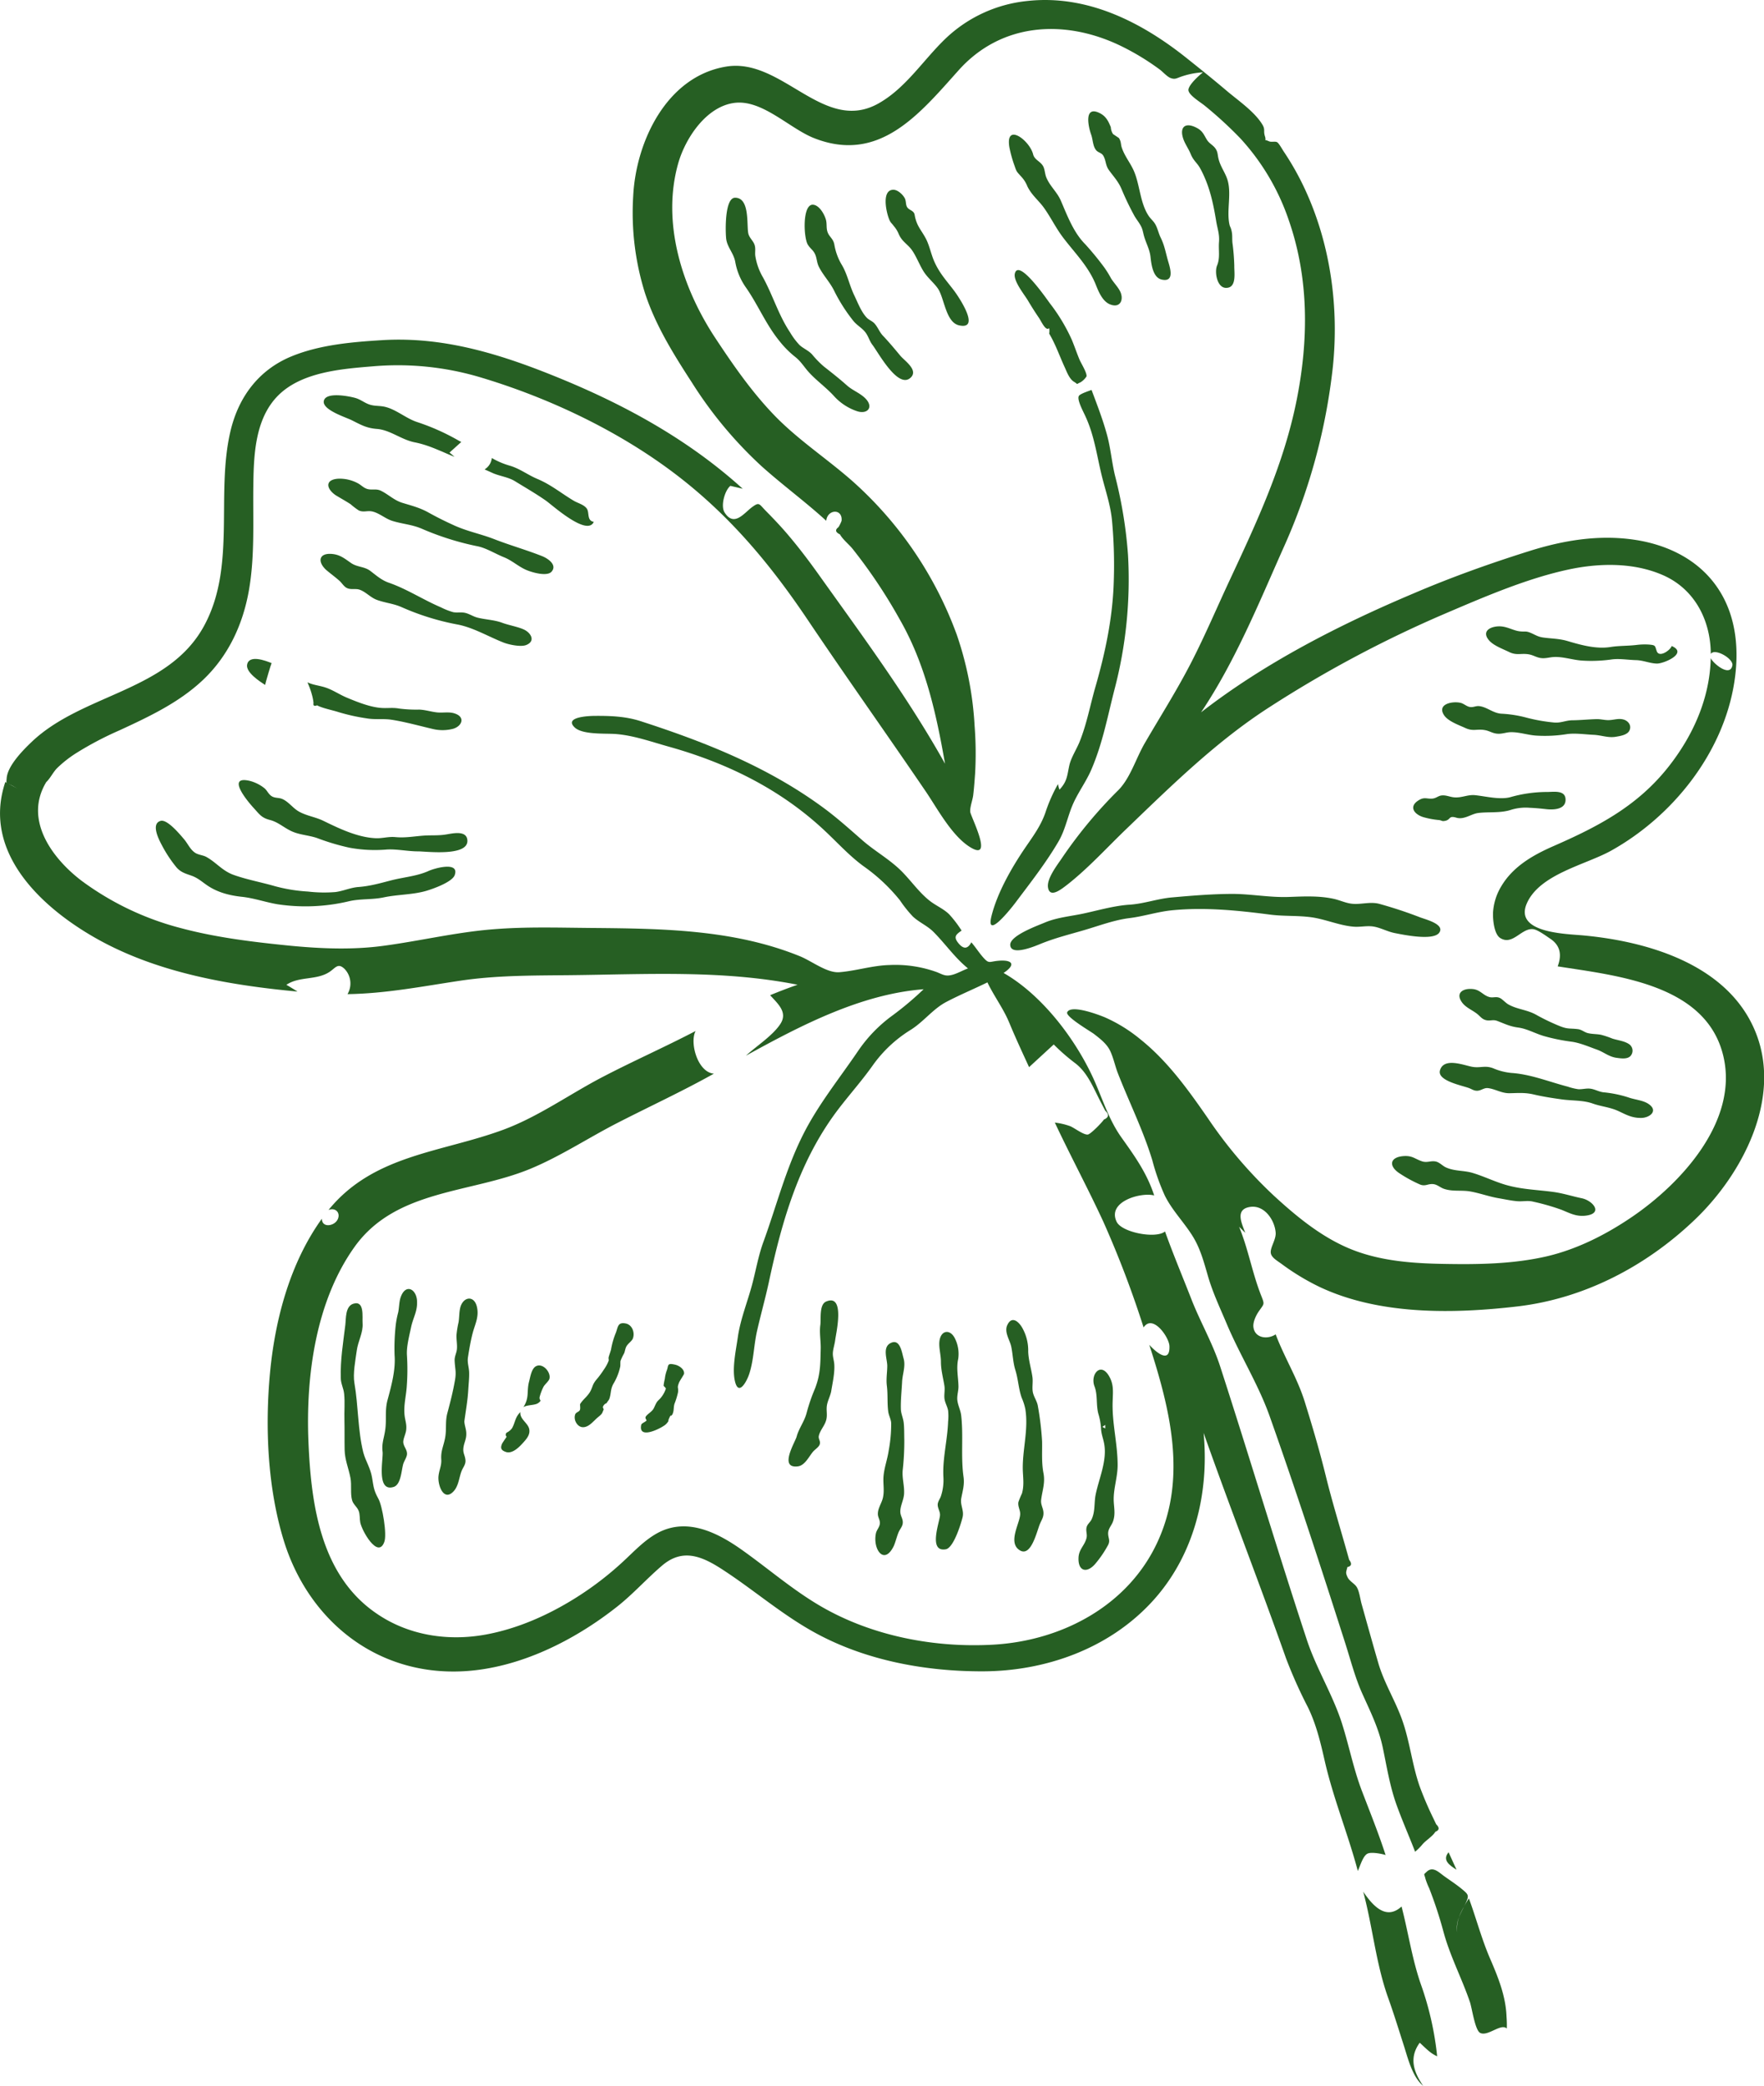 <svg xmlns="http://www.w3.org/2000/svg" viewBox="0 0 606.76 717.37"><defs><style>.cls-1{fill:#265f23;}</style></defs><g id="Layer_2" data-name="Layer 2"><g id="Layer_1-2" data-name="Layer 1"><path class="cls-1" d="M493.72,630q2.08-.82.28-2.57l-.8-1.7a118.46,118.46,0,0,1-4.86-11.29c-2.66-7.58-3.41-15.69-6.16-23.23-2.36-6.49-6-12.29-8-18.94-2-6.86-3.91-13.76-5.84-20.64-.49-1.73-.73-4.12-1.6-5.68-.74-1.31-2.55-2.06-3.24-3.54-.78-1.67-.42-1.75-.05-3.45,1.44-.32,1.64-1.15.62-2.49l-.78-2.77c-2.44-8.67-5.09-17.27-7.24-26s-4.62-17.13-7.26-25.59c-2.55-8.18-7-15.23-10-23.19-2.89,1.92-7.28,1.25-7.66-2.58-.18-1.79,1-4.14,2-5.54,1.74-2.48,1.89-2.14.68-5.2-3.07-7.75-4.43-16-7.6-23.68l2.12,2.08c-1.19-3.23-3.66-8.13,1.7-8.91,4.93-.72,8.47,4.6,8.76,8.89.15,2.32-1.86,5-1.69,6.85.14,1.63,2.09,2.67,3.79,3.92a80.71,80.71,0,0,0,13,7.86c20.49,9.69,45.84,9.29,67.94,6.72,23.17-2.69,44.52-13.9,61.29-30,16.12-15.47,29.65-41.13,21-63.69-9.06-23.6-36.78-31.83-59.6-33.93-6.09-.55-23.9-.86-19.29-11.12,4.5-10,20.13-13.14,28.91-18,21.17-11.79,38.5-33.46,42.37-57.72,1.72-10.75.89-22.17-5-31.6-6.51-10.45-17.62-15.95-29.56-17.67-12.16-1.76-24.25.25-35.86,3.91-13.48,4.23-26.83,9-39.84,14.57C460.73,214.85,435,228,413.12,245c11.65-17.36,19.7-37.13,28.17-56.17a205.81,205.81,0,0,0,17.18-62.73c2.07-20.11-.71-41.14-9-59.68a95,95,0,0,0-7.89-14.28c-.52-.76-1.65-2.87-2.31-3.24s-2,.06-2.76-.3c-2.31-1-.75.29-1.4-1.71s.24-2.27-1-4.22c-2.73-4.37-8.21-8.1-12.1-11.39-4.42-3.75-8.94-7.39-13.47-11C392.82,7.64,373.93-2,353.15.36a47.62,47.62,0,0,0-27.72,12.73c-7.68,7.29-13.67,17-23,22.34-19,11-33.28-15.71-52.63-12.53-20.58,3.37-31.08,25.91-32,44.57a92.35,92.35,0,0,0,4,33.17c3.63,11.21,9.87,21.18,16.24,31a141.88,141.88,0,0,0,24,28.78c7.2,6.45,15,12.15,22.16,18.69.39-4,5.68-4.3,5.28,0a11.51,11.51,0,0,1-1.08,2.2c-1.23.91-1.05,1.74.52,2.48.93,1.71,3,3.35,4.27,4.88A178.7,178.7,0,0,1,309.46,213c8.82,15.33,12.59,32.42,15.6,49.67-12.58-22.53-28-43.41-43-64.42-3.62-5.1-7.41-10.12-11.48-14.86-2.26-2.63-4.64-5.13-7.07-7.59s-2.26-3.23-4.7-1.47c-2.81,2-6.27,7.14-9.58,1.91-1.42-2.25.05-7.55,2-9.14,1.39.34,2.83.65,4.24,1-18.27-16.57-39.71-28.44-62.4-37.79-19.86-8.18-39.93-14.66-61.65-13.32-10.4.64-21.52,1.59-31.24,5.61-11.26,4.67-18.17,14-20.92,25.74-5.09,21.71,2,46.3-8.94,66.68-12.25,22.89-41.9,23.42-59.47,40.18-2.9,2.76-8.19,8.12-8.55,12.38-.19,2.2-.28,1.56,1.86,2.61,1,.5,2.91,1.92,4,1.94,1.67.05,6.39-2,7.7-3.12s2.43-3.49,3.78-4.83A40.5,40.5,0,0,1,26.24,259a113.84,113.84,0,0,1,14.87-7.82c10.22-4.73,20.5-9.55,28.76-17.38,8.69-8.25,13.67-19,15.74-30.72s1.37-23.88,1.52-35.83c.14-10.65.53-23.23,8.58-31.26s21.7-9.12,32.57-10a99.31,99.31,0,0,1,36.88,3.76c23.46,7,47.3,18.27,66.85,33.07,18.67,14.13,32.75,30.93,45.77,50.29,13.28,19.76,27.09,39.17,40.49,58.86,4.12,6,9.27,15.92,15.92,19.68,7.54,4.26-.28-10.82-.45-12.4s.78-4,1-5.67c.3-2.47.48-5,.66-7.45a122.78,122.78,0,0,0-.17-16.5,115.42,115.42,0,0,0-6.15-31.39,130.63,130.63,0,0,0-35.87-52.77c-8.76-7.72-18.66-14.16-26.8-22.57-7.8-8.07-14.22-17.33-20.39-26.68-11.3-17.12-18.54-39.46-12.75-60,2.44-8.64,9.67-19.69,19.49-20.85,9.5-1.11,18.8,8.79,27.21,12.12,22.49,8.89,36.31-8.31,49.8-23.36,14.65-16.35,36.35-17.64,55.55-8.44a85.4,85.4,0,0,1,13.62,8.24c1.07.79,2.54,2.51,3.79,2.94,1.56.53,2,0,3.74-.57a27.35,27.35,0,0,1,7.33-1.42c-1.45,1.13-4.62,4-5,5.81s4.05,4.37,5.68,5.73a137.55,137.55,0,0,1,12.13,11.14A79,79,0,0,1,443.3,75.74c7,20.12,6.83,41.29,2.68,62-4.42,22-13.52,41.47-22.93,61.64-4.5,9.62-8.63,19.41-13.5,28.84s-10.48,18.25-15.76,27.33c-3.07,5.27-4.94,11.94-9.08,16.17a156.39,156.39,0,0,0-19.21,23.06c-1.6,2.44-5.6,7.39-5,10.54.67,3.77,4.79.32,6.54-1,7.39-5.78,13.88-13,20.63-19.45,15.43-14.84,30.87-30,48.92-41.62a406,406,0,0,1,59.77-31.91c13.74-5.87,28.72-12.4,43.37-15.51,10.54-2.23,22.29-2.41,32.32,2,10.9,4.8,16.33,15.51,16.41,27.08,1.29-2.13,7.87,1.61,7.42,3.95-.8,4.17-6.58-.66-7.44-2.5-.32,13.84-6.09,26.67-14.57,37.4-10.63,13.45-24.05,20.46-39.39,27.18-7.09,3.1-14,7-18.07,13.85a19.7,19.7,0,0,0-2.86,9.15c-.08,2.28.35,7.28,2.45,8.65,4.33,2.81,7.39-3.65,11.5-3,1.58.26,4.52,2.45,5.77,3.28,3.45,2.31,4,5.58,2.52,9.49,20.43,3.23,51.19,6.12,57,30.93,5.25,22.38-14.65,43.83-31.48,55.27-8.82,6-18.63,11-29.07,13.48-11.7,2.73-23.91,2.88-35.88,2.65-10-.18-20.27-.91-29.73-4.32-10.88-3.91-20.08-11.44-28.49-19.17a155.23,155.23,0,0,1-22.69-26.64c-6.78-9.78-13.83-19.63-23.21-27.12A52,52,0,0,0,380,349.87c-1.65-.69-11.62-4.57-12.92-1.72-.68,1.5,8.13,6.62,9.23,7.47,2.22,1.72,4.5,3.47,5.64,6s1.62,5.1,2.58,7.54c3.9,10,8.78,19.77,11.86,30a76,76,0,0,0,4.25,12c2.62,5.31,6.9,9.46,9.91,14.51,2.42,4.07,3.63,8.68,4.94,13.19,1.66,5.74,4.17,11,6.49,16.51,4.54,10.75,10.86,20.77,14.75,31.73,9.16,25.81,17.66,52,26,78.07,1.85,5.8,3.37,11.79,5.87,17.35,2.8,6.23,5.66,11.92,7.06,18.67,1.33,6.35,2.34,12.7,4.46,18.85,2,5.69,4.46,11.19,6.63,16.82a18.38,18.38,0,0,0,2.5-2.49C490.44,632.94,492.79,631.58,493.72,630Z"/><path class="cls-1" d="M501,643.05l-2.73-6C496.06,639.65,498.38,641.43,501,643.05Z"/><path class="cls-1" d="M503.54,655.81a16.29,16.29,0,0,0-1.66,3.57C502.34,658.2,502.93,657,503.54,655.81Z"/><path class="cls-1" d="M512.52,673.57c-2.91-6.74-4.73-13.77-7.26-20.65a25,25,0,0,0-1.72,2.89c-.61,1.21-1.2,2.39-1.66,3.57a11.47,11.47,0,0,0-.66,5.23,9.48,9.48,0,0,1,.66-5.23,16.29,16.29,0,0,1,1.66-3.57c.27-.55.54-1.08.79-1.67,1-2.29.69-2.63-1.41-4.38s-4.25-3.1-6.35-4.63c-1.7-1.24-3.72-3.35-5.81-1.4-1.28,1.2-.86.59-.46,2.39a24.85,24.85,0,0,0,1.31,3.34,142.59,142.59,0,0,1,4.88,14.86c2.28,8.45,6.3,16,9.11,24.21.72,2.08,1.74,9.72,3.53,10.64,2.65,1.34,7.16-3.43,9.16-1.5.06-1.39,0-2.8-.1-4.2C517.93,686.46,515.26,679.91,512.52,673.57Z"/><path class="cls-1" d="M488.34,702.55c1.92,1.72,3.62,3.66,6,4.66a106.67,106.67,0,0,0-5.67-24.93c-3-8.73-4.27-17.69-6.58-26.58-5.52,5.07-10.23-.77-13.19-5.1,3.23,12,4.32,24.43,8.48,36.23,2,5.56,3.72,11.16,5.52,16.77,1.41,4.38,2.88,10.66,6.62,13.77C486.22,712.58,484.6,707.7,488.34,702.55Z"/><path class="cls-1" d="M476.6,638c-2.42-7.51-5.37-14.76-8.18-22.13s-4.35-15.26-6.74-22.86c-3.14-10-8.85-19-12.16-29-10.31-31.28-19.7-62.82-29.85-94.14-2.63-8.09-6.88-15.32-9.94-23.22-3-7.69-6.23-15.34-9-23.11-3.16,2.59-14.82.35-16.62-3.3-3.45-7,8.35-10.29,12.89-9.09-2.45-7.59-6.63-13.45-11.21-19.87-4.16-5.83-6.19-12.27-9-18.78-6.12-14.23-18-30.1-31.59-37.87,4.81-3.22,2.5-4.67-2.14-4.16-2.83.31-2.87,1-4.71-1-1.52-1.68-2.75-3.66-4.24-5.38-1.23,2.3-2.66,2.48-4.46.28s-.79-3,1.11-4.31a39.9,39.9,0,0,0-4.3-5.63c-1.95-1.89-4.42-2.89-6.54-4.52-4.11-3.16-7.11-7.9-11-11.41s-8.24-6-12.09-9.33c-4.34-3.79-8.68-7.71-13.31-11.14-19.13-14.16-40.71-22.73-63.16-30-5.12-1.65-10.26-1.85-15.61-1.82-2.18,0-10.94.35-7.05,4,2.66,2.5,10.35,2,13.76,2.22,6.21.4,12.44,2.65,18.42,4.32,20.12,5.61,38.64,14.66,54,29.14,4.31,4.05,8.43,8.6,13.23,12.08a61.12,61.12,0,0,1,12.43,11.66,43,43,0,0,0,4.47,5.6c2.14,2,4.92,3.14,7,5.2,4.19,4.18,7.27,8.82,11.95,12.64-1.79.64-3.54,1.7-5.37,2.19-2.33.62-3.11,0-5.33-.91A41.92,41.92,0,0,0,306,331.9c-5.9.14-11.48,2-17.26,2.47-4.3.34-9.41-3.79-13.64-5.51-22.82-9.25-47.54-9.5-71.75-9.71-11.22-.09-22.46-.46-33.66.45-12.72,1-25.15,4-37.78,5.69-10.59,1.43-21.2,1-31.81,0-12.7-1.27-25.55-2.78-37.9-6.09a99,99,0,0,1-34.1-16.25c-10.23-7.78-20-21.08-12.17-34-2,.83-4.79,2.57-6.93,2.81s-5.06-1.77-7.17-2.8c-8.27,24.61,13.25,44,32.75,54.61,20.6,11.18,44.65,15.3,67.76,17.46-1.27-.79-2.53-1.59-3.83-2.32,4.39-3,10.3-1.5,14.76-4.4,2.12-1.37,2.94-3.31,5.26-1.06a7.23,7.23,0,0,1,1,8.66c13.1-.18,25.81-2.68,38.72-4.61,12.56-1.88,25.14-1.78,37.8-1.91,26.44-.28,52.46-1.83,78.29,3.29q-4.77,1.66-9.44,3.6c2.71,3,6.15,5.89,3.5,9.92s-8.26,7.6-11.82,10.88c18.68-10.29,39.47-21.18,61.11-22.85a108.5,108.5,0,0,1-10.83,9.11,49.37,49.37,0,0,0-11.69,12.09c-6.45,9.51-13.69,18.4-18.89,28.72-6.05,12-9.17,24.58-13.72,37.05-1.72,4.72-2.57,9.78-3.86,14.62-1.6,6-4.06,12-4.92,18.13-.63,4.42-2,10.6-1,15,1.24,5.54,4.17.07,5-2.62,1.51-4.79,1.51-9.68,2.61-14.53,1.25-5.51,2.78-10.95,4-16.49,4.58-21.53,10.58-42.43,24.27-60.22,3.79-4.92,7.91-9.55,11.5-14.62A44.79,44.79,0,0,1,313,354.35c4.54-2.75,7.83-7.29,12.41-9.71s9.55-4.48,14.23-6.77c2.27,4.74,5.47,8.95,7.49,13.81,2.14,5.17,4.5,10.26,6.84,15.34l8.48-7.8a68.8,68.8,0,0,0,7.58,6.59c4.1,3.25,6,8.2,8.33,12.71.6,1.17,1.21,2.33,1.82,3.49q2.07,1.94-.5,3.06c-.51.87-4.52,5-5.49,5.13-1.47.2-4.72-2.36-6.15-2.9a23.46,23.46,0,0,0-5.21-1.21c5.39,11.49,11.42,22.67,16.73,34.2a350,350,0,0,1,13.8,36.25c3.14-4.73,8.78,3.36,8.89,6.41.23,6.4-4.87,1.86-6.93-.43,7.06,21.89,13,45.23,3.06,67.3-10,22.28-32.94,34.44-56.61,35.82-20.25,1.17-41.72-2.92-59.34-13.14-9.73-5.65-18.05-12.93-27.18-19.41-8.36-5.94-18.75-11.21-28.77-6-4.83,2.53-8.55,6.69-12.53,10.32a109.69,109.69,0,0,1-16,12.19c-9.45,5.92-20,10.59-31,12.59-12.83,2.33-26.3.3-37.19-7.1C110.26,542,107,517.43,106.09,495.79c-.92-22.48,2.47-48.23,15.9-67C136.18,409,161.85,410.48,182.38,402c10.58-4.38,20.23-10.83,30.4-16,10.92-5.59,22.07-10.74,32.78-16.74-5.54-.43-8.43-10.58-6.3-14.67-10.59,5.54-21.54,10.36-32.13,15.89-11.19,5.84-21.82,13.49-33.67,17.94-21.4,8-44.89,8.56-60.47,27.74,2.49-1,4.3,1.08,3.1,3.34s-5.39,2.87-5.37-.36c-11,15.28-16.16,34.76-17.87,53.31s-.78,39.19,4.67,57.11c8.44,27.76,32.09,46.93,62.09,45.22,19.13-1.09,37.93-10.55,52.74-22.27,5.49-4.35,10.11-9.57,15.42-14.09,6.88-5.85,13.34-3.37,20.32,1.12,11.39,7.34,21.32,16.23,33.42,22.63,17.22,9.11,37.25,12.7,56.61,12.65,21.37-.07,42.81-7.64,57.64-23.4S416,514.05,414,492.81c9.17,25.95,19.19,51.6,28.36,77.55a161,161,0,0,0,7.52,16.81c2.86,5.87,4.34,12.1,5.78,18.44,2.94,12.88,8,25.11,11.39,37.87.83-1.83,1.85-5.4,3.43-6C471.78,636.91,475.28,637.55,476.6,638Z"/><path class="cls-1" d="M364.15,289.3c2.28-3.94,3.05-8.38,4.82-12.52s4.62-7.9,6.43-12.12c3.86-9,5.52-18,7.91-27.37A149,149,0,0,0,388,190.85a153.51,153.51,0,0,0-4.46-27.22c-1.11-4.57-1.48-9.27-2.7-13.83-1.42-5.31-3.45-10.53-5.38-15.69-.54.24-3.89,1.26-4.36,2.06-.77,1.3,1.6,5.5,2.31,7.14,3.26,7.07,4,14.55,6,22,1.21,4.56,2.59,8.83,3.07,13.54a165.4,165.4,0,0,1,.63,20.76c-.32,12.5-2.86,24.62-6.31,36.6-1.84,6.36-2.95,12.69-5.44,18.87-1,2.52-2.94,5.47-3.53,8.09-.79,3.54-.69,5.52-3.4,8.41a10.59,10.59,0,0,1-.52-1.91,54.35,54.35,0,0,0-4.37,9.94c-1.6,4.5-4.14,7.91-6.81,11.81-4.66,6.83-9.66,15.51-11.68,23.6-2.14,8.61,6.78-2.64,8.17-4.49C354.32,303.73,359.9,296.63,364.15,289.3Z"/><path class="cls-1" d="M371.33,123.71c-.95-2.27-1.73-4.62-2.68-6.89a61.77,61.77,0,0,0-7.56-12.54c-1.18-1.61-10.67-15.37-12-10.26-.68,2.5,3.28,7.32,4.44,9.27s2.44,4,3.78,5.95c.92,1.33,2.35,4.79,3.59,3.62a6.79,6.79,0,0,1,0,1.91c2.17,3.63,3.53,7.63,5.29,11.46.74,1.6,1.62,4.12,3.24,5.08s.46.94,2.19.2a6.4,6.4,0,0,0,2.11-2.06C373.93,128.22,371.81,124.86,371.33,123.71Z"/><path class="cls-1" d="M488.62,315.56a148.61,148.61,0,0,0-14.3-4.73c-3.12-.77-6.09.3-9.21,0-2.2-.21-4.23-1.23-6.38-1.7-5.17-1.12-10.32-.82-15.52-.64-6.33.22-12.71-1-19-1.05-7,0-14,.58-21,1.2-5,.42-9.62,2.18-14.7,2.51s-10.3,1.82-15.36,2.94c-4.44,1-9.32,1.37-13.54,3.11-2.29,1-12.28,4.51-12.12,7.8.19,4,8.79.29,10.44-.38,5.09-2.07,9.93-3.23,15.18-4.78,5-1.47,10.2-3.44,15.4-4.08,4.89-.6,9.57-2.16,14.41-2.66,11.29-1.15,22.72,0,33.92,1.46,4.76.62,9.46.27,14.19.91,5,.69,10.06,3,15,3.27,2.32.1,4.5-.48,6.81,0s4.49,1.68,6.86,2.16c2.95.58,13,2.69,15.26,0C497.22,318,490.73,316.32,488.62,315.56Z"/><path class="cls-1" d="M130.15,515.45c-1.58-2.83-1.63-4-2.18-7.29s-2.2-5.64-3-8.59c-1.91-7.57-1.71-16.18-3.06-23.87-.57-3.25.34-7.86.81-11.24.43-3.22,2.23-6.1,2-9.35-.16-2.18.74-8-3.24-6.7-2.76.92-2.44,5.16-2.71,7.34-.74,6.08-1.74,12-1.55,18.22,0,1.89,1,3.59,1.15,5.46.31,3,0,6.08.1,9.06.08,3.4,0,6.78.07,10.18s1.35,6.25,2,9.61c.48,2.48-.09,5.36.57,7.71.41,1.43,1.72,2.28,2.24,3.59s.3,2.61.56,4c.55,2.95,6.07,12.62,8.25,6.81C133.21,527.81,131.51,517.88,130.15,515.45Z"/><path class="cls-1" d="M140,500c0-1.56-1.24-2.53-1.29-4.05,0-1.24.86-2.81,1-4.11.24-2-.35-3.25-.55-5.09-.37-3.24.5-6.49.74-9.75a78.82,78.82,0,0,0,.08-10.86c-.2-3,.78-6.6,1.42-9.67.7-3.34,2.23-5.44,2.05-9-.22-4.25-4-6.11-5.65-1.25-.52,1.46-.5,3.56-.83,5.13a31.54,31.54,0,0,0-.85,4.39,72.16,72.16,0,0,0-.4,10.33c.39,5.08-1.06,10.39-2.39,15.33-1,3.6-.33,6.63-.8,10.18-.4,3.05-1.3,4.75-.93,7.74.3,2.45-2.28,14,3.82,12.07,2.58-.83,2.65-5.92,3.32-8C139.11,502.3,140,501.08,140,500Z"/><path class="cls-1" d="M160.1,502.13c-.18-1.73-.9-2.3-.71-4.1s1.06-3,1-5c0-1.46-.61-2.76-.67-4.18.49-3.64,1.15-7.2,1.35-10.88.11-1.93.35-4,.3-5.9s-.7-3.42-.41-5.23c.4-2.62.92-5.62,1.59-8.23.83-3.2,2.31-5.72,1.48-9.2-.95-4-4.7-3.47-5.7.26-.41,1.55-.33,3.49-.6,5.09a32.76,32.76,0,0,0-.71,4.36c-.07,1.63.3,3.3.14,4.91-.14,1.39-.84,2.46-.78,3.9.11,2.85.64,3.77.12,6.75-.67,3.88-1.62,7.57-2.63,11.36-.77,2.89-.23,5.47-.75,8.37s-1.54,4.58-1.34,7.53c.14,2.17-.73,3.57-.95,5.73-.32,3.29,1.92,9.1,5.39,5,1.55-1.85,1.7-4.57,2.55-6.74C159.3,504.58,160.25,503.67,160.1,502.13Z"/><path class="cls-1" d="M179,485.65c-1.87,1.82-1.72,3.47-2.86,5.53a4.66,4.66,0,0,1-1.77,1.49.92.92,0,0,0-.1,1.46c-.12.2-1.51,2.2-1.57,2.4-.71,1.62-.21,2.31,1.28,2.83,2.19.77,4.55-1.61,5.81-3s2.64-2.87,2.25-4.85C181.59,489.34,178.71,488.11,179,485.65Z"/><path class="cls-1" d="M185.68,480.22a17.7,17.7,0,0,1,1.31-3.35c.42-.72,1.9-2,2-2.71.54-2.2-2.23-5.44-4.56-4.31-1.55.74-2,3.55-2.39,5.11-1,3.59.18,5.53-2,9,1.4-.9,4-.54,5.17-1.47C186.71,481.35,185.2,481.82,185.68,480.22Z"/><path class="cls-1" d="M207.66,484.74c-.11-.25-.21-.5-.31-.74a2,2,0,0,1,1.31-1.42c.42-.83.8-.88,1.08-1.94.5-1.83.26-2.85,1.23-4.68a19.2,19.2,0,0,0,2.38-6c.07-.52,0-1.53.1-1.94a18.91,18.91,0,0,1,1.21-2.54c.34-.79.37-1.58.77-2.35.49-1,2-1.93,2.29-2.87.69-2-.28-4.61-2.46-5.07-2.86-.6-2.68,1.33-3.46,3.27a26.72,26.72,0,0,0-1.6,5.55c-.18.87-.67,2-.86,2.87-.08.37.13.76,0,1.16a13.66,13.66,0,0,1-1.63,3,31.41,31.41,0,0,1-2.67,3.58c-1.24,1.57-1.09,2.08-1.84,3.62-.93,1.92-2.53,2.88-3.62,4.59-.18.29.17,1.54-.15,2.17s-1.33.7-1.59,1.48c-.65,1.89.74,4.18,2.42,4.36,2.22.23,3.88-2.16,5.38-3.37C207.41,486,207,486.16,207.66,484.74Z"/><path class="cls-1" d="M230.73,487.12c0-.12.44-.45.53-.63.65-1.31.34-2.25.73-3.66a24.44,24.44,0,0,0,1.22-3.95c.25-1.92-.45-1.24.35-3.34.27-.7,1.7-2.76,1.73-3.05.19-1.63-1.75-2.82-3-3.12-2.92-.71-2.3.24-2.9,1.86a12.09,12.09,0,0,0-.71,3,19.67,19.67,0,0,0-.42,2.26c0,.35.86.76.75,1.19a9.68,9.68,0,0,1-1.6,2.92c-.38.53-1.13,1.11-1.44,1.58-.51.77-.91,1.9-1.22,2.39-.67,1.06-1.85,1.61-2.54,2.51-.56.75.34,1.24.14,1.5-.35.46-1.67.93-1.78,1.42-1.07,4.93,5.68,1.76,7.65.45a4.54,4.54,0,0,0,1.82-1.94C229.37,489.43,231,485.69,230.73,487.12Z"/><path class="cls-1" d="M281.93,496.83c.44-1.2-.53-1.9-.28-3,.53-2.32,2.49-3.81,2.72-6.47.13-1.49-.18-2.59.08-4.11s1.1-3.07,1.44-4.64c.47-3,1.27-6.35,1.08-9.36-.1-1.46-.58-2.57-.49-4,.07-1.29.64-3,.8-4.37.25-2.16,3.57-16.11-3.12-13.24-2.47,1.06-1.69,6.12-2,8.14-.35,2.68.21,5.49.14,8.13-.14,4.94,0,8.65-2,13.74a60.08,60.08,0,0,0-2.8,8.12c-.77,3.1-2.72,5.46-3.47,8.29-.49,1.89-6.29,11.12.43,10.26,2.42-.31,3.81-3.43,5.22-5.07C280.36,498.48,281.59,497.74,281.93,496.83Z"/><path class="cls-1" d="M309.08,527c.38-.93,1.22-1.87,1.4-2.86.29-1.63-.68-2.49-.79-4-.14-2.09,1.16-4.19,1.28-6.36.16-2.83-.72-5.3-.47-8.13a89.74,89.74,0,0,0,.55-10.5c-.05-1.85,0-3.8-.18-5.64s-1-3.33-1-5c-.09-2.93.28-6.32.43-9.32.14-2.72,1.27-5.33.5-8-.59-2-1.19-7.09-4.61-5.19-2.68,1.49-1,5.48-1,7.74s-.44,4.52-.13,6.94c.37,3,.07,6,.48,8.9.2,1.36.94,2.51,1,3.92a49.59,49.59,0,0,1-.86,9.4c-.42,2.95-1.53,5.86-1.78,8.84-.21,2.55.39,4.89-.23,7.49-.45,1.86-1.76,3.56-1.71,5.5,0,1.17.83,2.11.68,3.34s-1.1,2.13-1.34,3.26c-1.17,5.39,2.78,11.29,6.15,4.35C308.11,530.12,308.45,528.5,309.08,527Z"/><path class="cls-1" d="M330.64,515.32c.46-2.53,1.17-4.66.79-7.34-1-6.93,0-14-.81-21.14-.21-1.82-1.08-3.39-1.31-5.13s.42-3.34.37-5c-.08-3.16-.79-6.16-.09-9.33a11.89,11.89,0,0,0-1.1-7c-1.69-3.49-5-2.87-5.37,1.06-.21,2.18.54,4.65.53,6.9,0,2.88.74,5.44,1.19,8.24.23,1.45-.1,2.76,0,4.19.13,1.63,1,2.81,1.28,4.37a18.07,18.07,0,0,1,0,3.75c-.22,6.47-2,12.93-1.61,19.27a17.62,17.62,0,0,1-.82,6.28c-.31,1-1,1.79-1.14,2.83-.13,1.36.85,2.52.78,3.85-.1,2.26-4.18,12.82,2,11.72,2.61-.46,5.13-8.43,5.76-11C331.67,519.48,330.22,517.69,330.64,515.32Z"/><path class="cls-1" d="M358.92,520.26c-.06-1.61-1-2.71-.8-4.4.38-3.21,1.45-5.78.81-9.16-.71-3.72-.41-7.12-.48-10.92a102.66,102.66,0,0,0-1.44-12.1c-.26-1.73-1.28-3-1.69-4.62s.05-3.66-.19-5.42c-.41-2.95-1.36-5.77-1.46-8.8a15.85,15.85,0,0,0-1.91-7.92c-1.17-2.22-3.71-4.67-5.31-1.12-1.07,2.38.9,5.08,1.38,7.32.57,2.71.58,5.4,1.43,8.12,1,3.17,1.09,6.53,2.2,9.56a19.34,19.34,0,0,1,1.21,3.76c1.21,7.36-1.2,14.52-.83,21.75.14,2.5.4,4.87-.33,7.36a27.55,27.55,0,0,0-1.21,2.94c-.25,1.52.64,2.68.61,4.12-.05,3.12-4.43,9.85-.1,12.48,3.88,2.35,5.83-6.55,6.88-9.07C358.26,522.76,359,521.81,358.92,520.26Z"/><path class="cls-1" d="M381.17,527.15c.1-1.56,1.23-2.53,1.71-4,.9-2.72.2-4.87.19-7.54,0-3.88,1.36-7.73,1.36-11.69,0-7.55-2-14.53-1.71-22.1.1-3.23.45-5.85-1.41-8.81-2.89-4.59-6.36-.13-4.83,3.81,1.11,2.93.51,6.2,1.28,9.28a22.16,22.16,0,0,1,.95,5c.07,2.15.72,3.41,1.09,5.46,1.06,5.79-1.79,11.91-2.92,17.42-.6,2.88-.09,5.8-1.42,8.6-.38.82-1.29,1.53-1.6,2.36-.55,1.48.21,2.62-.13,4-.63,2.64-2.6,3.8-2.75,6.74-.23,4.71,2.79,5.51,5.66,2.28a37.58,37.58,0,0,0,4.52-6.61C382,529.66,381.07,528.9,381.17,527.15Zm-2-36.41,1-.67v1.21Z"/><path class="cls-1" d="M544.06,412.11c-3.16-.65-6.17-1.64-9.43-2.12-5.81-.82-11.09-.84-16.79-2.51-3.92-1.15-7.6-3-11.49-4.13-3-.85-6.08-.51-9-1.85-1.18-.54-2.12-1.68-3.4-2-1.74-.42-3,.51-4.82-.09-2.42-.81-3.25-1.95-6.11-1.81-4.95.26-5.51,3.35-1.71,5.89a46.7,46.7,0,0,0,7.14,3.9c1.78.7,2.55-.22,4.29-.16,1.56.05,2.56,1.18,4,1.66,3,1,6,.35,9,.89,3.33.59,6.47,1.78,9.83,2.34,2,.34,4.17.82,6.22,1s3.71-.31,5.59.17a77.54,77.54,0,0,1,9.7,2.78c2.94,1.19,5.19,2.48,8.57,2C551.54,417.23,547.82,412.88,544.06,412.11Z"/><path class="cls-1" d="M566.84,379.55c-1.92-1.19-4.6-1.34-6.73-2.12a40.39,40.39,0,0,0-8.69-1.77c-1.44-.21-2.64-.9-4-1.17-1.62-.32-2.94.2-4.54.12a19.51,19.51,0,0,1-3.62-.88c-6.51-1.69-12.74-4.27-19.36-4.71a20.78,20.78,0,0,1-6.22-1.58c-2.81-1.11-4.36-.08-7.1-.5s-9.9-3.48-11.27,1.17c-1.05,3.56,7.41,5.17,9.92,6.09,1.15.42,1.75,1,3,.93s2.17-1,3.47-.91c2.57.27,4.75,1.82,7.54,1.77,3-.05,5.27-.29,8.37.44s6.29,1.22,9.51,1.67c3.69.52,7.37.24,10.76,1.45,2.8,1,5.83,1.24,8.58,2.48s4.65,2.47,8,2.46C567.57,384.47,570.62,381.92,566.84,379.55Z"/><path class="cls-1" d="M560.17,359c-1.55-1-3.87-1.24-5.62-1.82a30.13,30.13,0,0,0-3.86-1.29c-1.48-.29-3-.21-4.5-.57-1.21-.29-2.1-1.19-3.4-1.36-2.73-.36-3.41.08-6.14-1a71.73,71.73,0,0,1-8.35-4c-3.15-1.73-6.46-1.8-9.5-3.53-.91-.52-2-1.75-2.8-2.15-1.4-.7-2.36,0-3.72-.37-2.14-.6-3.11-2.42-5.48-2.72-3.5-.45-6.36,1.27-3.85,4.65,1.29,1.72,3.46,2.54,5.1,3.83,1.14.89,1.64,1.83,3.09,2.19s2.34-.3,3.85.26c2.63,1,4.34,1.9,7.2,2.28,3.15.41,6,2.14,9.12,3a65.49,65.49,0,0,0,9.32,1.88c2.8.38,5.84,1.7,8.64,2.7,2.42.87,4.12,2.45,6.68,2.82,1.43.2,3.66.58,4.82-.54A2.72,2.72,0,0,0,560.17,359Z"/><path class="cls-1" d="M531.87,272.38a46.23,46.23,0,0,0-12.47,1.82c-3.61.89-8.28-.31-11.88-.7-2.7-.3-4.62.95-7.31.73-1.57-.13-2.83-.85-4.43-.64-1.13.15-1.83,1-3.21,1.08-1.82.11-2.59-.59-4.4.45-3.76,2.17-1.84,4.89,1.35,5.9a28.67,28.67,0,0,0,5.25,1c1.33.11,1,.55,2.32.29,2-.41,1.11-1.9,3.83-1.09s5.09-1.31,7.55-1.61c3.62-.45,7.37.08,11-1a17,17,0,0,1,6.67-.79c2,.08,3.74.25,5.7.47,2.21.26,6.48.23,6.66-3C538.7,271.44,534.13,272.45,531.87,272.38Z"/><path class="cls-1" d="M558.35,247.44c-1.79-.46-3.41.25-5.19.23-1.35,0-2.65-.38-4-.34-2.8.07-5.44.36-8.19.39-2.39,0-4,1-6.44.77a58.69,58.69,0,0,1-9.5-1.68,41.18,41.18,0,0,0-8.63-1.35c-2.91-.21-4.9-2.3-7.58-2.6-1.31-.15-2.1.58-3.5.23-1-.26-1.88-1.13-3-1.38-2.84-.62-8,.44-5.68,4.16,1.35,2.17,5.12,3.47,7.43,4.53,2.67,1.22,3.95.22,6.66.7,1.77.31,2.76,1.25,4.77,1.26,1.45,0,2.69-.5,4.09-.54,3-.08,6.06,1.05,9.07,1.19a47.49,47.49,0,0,0,10-.48c2.93-.49,6.43.06,9.54.2,2.7.13,4.94,1.12,7.62.66,1.45-.25,3.86-.6,4.62-2.07C561.34,249.52,560.07,247.89,558.35,247.44Z"/><path class="cls-1" d="M575,222.18c-.4,1.4-4.26,4.16-5.13,1.78-.68-1.9-.29-2.07-2.75-2.28a23.15,23.15,0,0,0-4.4.16c-3,.34-5.84.22-8.72.68-4.84.78-10-.62-14.65-2-3-.91-5.56-.84-8.55-1.26-1.85-.26-2.72-.93-4.3-1.6-1.76-.73-1.91-.32-3.68-.52-2.16-.24-3.9-1.39-6.16-1.67-3.13-.39-7.5,1.21-4.48,4.76,1.55,1.83,4.85,3,7,4.06,2.56,1.23,4.14.29,6.75.77,1.78.33,2.79,1.28,4.82,1.32,1.31,0,2.38-.33,3.65-.41,3.16-.19,6.49,1,9.69,1.22a49.61,49.61,0,0,0,10.14-.37c2.66-.4,5.73.15,8.55.22,2.46.06,4.77,1.14,7.15,1.18S580.76,224.63,575,222.18Z"/><path class="cls-1" d="M297.64,137c-1.87-1.86-4.38-2.71-6.33-4.45-2.61-2.33-5.27-4.41-8-6.56a34.1,34.1,0,0,1-4-4.12c-1.29-1.38-3-2-4.32-3.23a24.07,24.07,0,0,1-3.22-4.31c-4-6-5.91-12.7-9.31-18.9A21.05,21.05,0,0,1,259.8,88c-.17-1.35.2-2.52-.28-3.87s-1.8-2.34-2.13-3.86C256.77,77.4,258,68,252.85,68c-3.55,0-3.37,11.2-3.08,14,.31,3,2.59,5,3.14,8.1A21.73,21.73,0,0,0,256.66,99c4.16,6,6.83,12.69,11.57,18.45a32.53,32.53,0,0,0,5.31,5.31c2,1.59,2.95,3.34,4.66,5.24,2.6,2.88,5.89,5.2,8.54,8.08a18.78,18.78,0,0,0,7.9,5.29C298.3,142.68,300.69,140.08,297.64,137Z"/><path class="cls-1" d="M309.7,122.36c-2-2.4-3.84-4.62-6-6.9-1.25-1.31-1.75-3-3-4.31-.76-.78-1.91-1.14-2.67-2-1.85-2-3.06-5.24-4.23-7.66-1.6-3.33-2.29-7-4.11-10.17a20,20,0,0,1-2.7-7.2c-.38-2.05-1.69-2.58-2.31-4.23-.54-1.42-.19-2.81-.57-4.25-.49-1.86-2.26-5.08-4.46-5.23-3.69-.24-3.29,11.28-1.78,13.74.91,1.47,1.89,1.83,2.58,3.48.54,1.31.52,2.72,1.2,4.09,1.55,3.11,3.9,5.35,5.42,8.58a57.83,57.83,0,0,0,6.23,9.78c1.24,1.66,2.82,2.43,4.1,3.89s1.58,3.2,2.68,4.62c2,2.61,8.73,15.19,13.06,11.38C316.12,127.35,311.12,124.07,309.7,122.36Z"/><path class="cls-1" d="M328.29,100.13c-2.57-3.44-5-5.93-6.84-10-1.17-2.55-1.67-5.5-2.95-8-1.64-3.12-3.21-4.34-3.88-8.19-.22-1.56-1.87-1.57-2.58-2.67-.55-.86-.32-2-.78-3-.64-1.29-2.37-2.92-3.85-3-4.28-.13-2.62,7.68-1.5,10.32.47,1.12.88,1.21,1.49,2.11a10.11,10.11,0,0,1,1.71,2.73c.94,2.25,2.36,3.08,3.89,4.75,1.94,2.13,3.3,6.22,5,8.65,1.4,2,3.24,3.47,4.55,5.32,2.33,3.31,2.72,12,7.59,12.8C337.45,113.33,329.48,101.72,328.29,100.13Z"/><path class="cls-1" d="M385.21,100.06c-.76-1.45-2.1-2.83-3-4.24A36.65,36.65,0,0,0,379.85,92a102.63,102.63,0,0,0-6.56-8c-4-4-6.15-9.76-8.4-15-1.31-3-3.79-5-5-8-.47-1.15-.49-2.6-1-3.67-.87-1.8-3-2.27-3.51-4.18-1.16-4.88-9.69-11.25-8.17-2.43A43.75,43.75,0,0,0,349,57.1c.68,2,.69,1.86,2.07,3.43a10.54,10.54,0,0,1,2.31,3.55c1.54,3.17,4,4.91,5.89,7.65,2.18,3.11,3.83,6.48,6.1,9.57,4,5.38,8.72,9.88,11.39,16.22,1,2.48,2.38,6.26,5.29,7.25C385.49,106,386.67,102.84,385.21,100.06Z"/><path class="cls-1" d="M401.66,89.36c-.78-2.83-1.13-5-2.45-7.69-.68-1.38-1-3-1.72-4.35s-1.73-2-2.53-3.29c-2.82-4.42-2.88-10.42-4.91-15.16-1.22-2.84-3.14-5-4.18-8.06-.43-1.26-.15-2-1-3.34-.66-.44-1.31-.89-2-1.34a4.58,4.58,0,0,1-.78-2.37c-.8-2-1.65-3.75-3.73-4.81-5.54-2.82-4.09,4.35-3.07,7.26.65,1.75.56,3.86,1.65,5.33.72,1,2,.93,2.64,2.15.89,1.66.64,3.13,1.86,4.83,1.67,2.31,3.22,3.85,4.37,6.59a96.77,96.77,0,0,0,4.32,9c.64,1.16,1.36,2,2,3.09,1,1.63.92,2.49,1.48,4.33.71,2.34,1.86,4.34,2.13,6.83s.82,7.12,3.83,7.79C404.45,97.25,402.21,91.37,401.66,89.36Z"/><path class="cls-1" d="M424.56,91.44a73.55,73.55,0,0,0-.65-8c-.15-1.83.09-2.75-.42-4.55-.19-.69-.44-1-.58-1.61-1.12-5.05.94-11.09-.89-16-.87-2.35-2.33-4.22-2.92-6.81-.32-1.36-.19-2.16-1-3.36s-2.12-1.7-2.94-3c-1.16-1.9-1.48-3.11-3.68-4.22-3.83-1.93-5.73-.16-4.54,3.64.58,1.88,1.88,3.6,2.62,5.44,1,2.44,2.26,3,3.39,5.16,3,5.6,4.29,11.32,5.35,17.77.46,2.86,1.22,4.54,1,7.37s.44,5.41-.67,8.06c-.91,2.14-.06,7.56,3,7.68C425.5,99.12,424.5,93.78,424.56,91.44Z"/><path class="cls-1" d="M147.37,299.57c-4,1.79-8.47,2.1-12.69,3.18-3.89,1-7.3,2-11.31,2.31-2.82.19-5.2,1.38-8,1.74a47.85,47.85,0,0,1-9.42-.17,55.48,55.48,0,0,1-11.39-1.85c-4.67-1.35-9.74-2.27-14.26-3.9-3.86-1.4-5.92-4.27-9.3-6.14-1.2-.67-2.77-.69-3.91-1.46-1.72-1.16-2.48-3.13-3.8-4.67s-5.79-7-8.09-6.27c-3.37,1-.54,6.46.53,8.45a44.38,44.38,0,0,0,5,7.55c1.43,1.63,3,2.09,5,2.78,2.37.83,3.63,2.09,5.67,3.47C75,307,79.1,308,83.23,308.44s8.16,1.88,12.29,2.57a64.52,64.52,0,0,0,24.66-1.08c3.89-.87,7.88-.46,11.83-1.3,4.72-1,9.92-.89,14.5-2.21,2.17-.62,9-3,9.89-5.43C158.13,296.12,149.36,298.64,147.37,299.57Z"/><path class="cls-1" d="M153.41,287c-2.61.44-5.12.2-7.76.4-3.35.25-6.32.82-9.65.5-2.37-.23-4.48.49-6.81.38-6.2-.28-12.45-3.29-17.91-5.95-2.78-1.36-5.66-1.68-8.38-3.17-2.2-1.21-3.61-3.45-5.87-4.39-1.17-.49-2.4-.22-3.54-.91s-1.6-2-2.52-2.76a13.58,13.58,0,0,0-4.92-2.5c-8.58-2.11-.73,7.19,1.2,9.28s2.66,3.38,5.53,4.11,4.62,2.51,7.38,3.83,5.86,1.39,8.83,2.38a78.59,78.59,0,0,0,11.22,3.35,47.94,47.94,0,0,0,12.52.65c3.53-.29,7.43.62,11.08.61,2.8,0,17.87,1.93,16.92-4.13C160.22,285.48,155.46,286.69,153.41,287Z"/><path class="cls-1" d="M156.31,245.35c-2-.63-4.06-.1-6.13-.35s-3.9-.87-6-.95a45.39,45.39,0,0,1-6.91-.36c-2.35-.43-4.24,0-6.54-.25-3.71-.34-8-2.07-11.38-3.48-2.43-1-4.68-2.56-7.17-3.43-2.21-.77-4.24-.85-6.43-1.85a27.45,27.45,0,0,1,1.65,4.66,15.61,15.61,0,0,1,.44,2.44c-.17.93.24,1.2,1.22.8,1.83,1,5.24,1.64,7.33,2.32a66.94,66.94,0,0,0,9.7,2.16c2.92.51,5.75.05,8.53.47,4.76.73,9.66,2.12,14.39,3.22a14.31,14.31,0,0,0,6.85-.1C158.93,249.75,160.19,246.57,156.31,245.35Z"/><path class="cls-1" d="M85,228.57c-.52,2.66,4.34,5.81,6.21,7,.1-.82,2.14-7.54,2.21-7.51C91.3,227.2,85.68,225.07,85,228.57Z"/><path class="cls-1" d="M180.24,216.53c-2.16-1-5.13-1.46-7.45-2.32-2.8-1.05-5.74-1.07-8.58-1.8-1.45-.37-2.7-1.26-4.15-1.61s-2.75,0-4.13-.25a22.17,22.17,0,0,1-4.2-1.64c-6.17-2.62-11.7-6.31-17.94-8.48-2.57-.89-4.31-2.48-6.39-4.06s-4.48-1.25-6.64-2.73-3.7-2.83-6.44-3.11c-4.51-.45-5.27,2.49-2.22,5.4,1.52,1.32,3.2,2.51,4.69,3.85.83.74,1.49,1.94,2.5,2.44,1.44.71,2.95.1,4.39.59,2.12.71,3.75,2.71,6,3.52,2.91,1.06,5.72,1.24,8.59,2.54a86.59,86.59,0,0,0,19.27,5.95c5.32,1.05,10.55,4.16,15.62,6.16,1.87.74,6,1.61,7.84.86C184.31,220.52,182.63,217.65,180.24,216.53Z"/><path class="cls-1" d="M186.39,191.24c-5.37-2.12-11-3.71-16.39-5.81-4.65-1.81-9.07-2.61-13.76-4.72-3-1.36-5.9-2.79-8.78-4.4-3.06-1.71-5.79-2.37-9.06-3.37-2.94-.9-4.89-3-7.54-4.23-1.5-.67-2.92-.11-4.42-.51-1.32-.34-2.1-1.3-3.26-1.94a13.15,13.15,0,0,0-6.78-1.62c-4.63.26-4.27,3.36-1,5.64,1.72,1.06,3.55,2.05,5.23,3.16a24.12,24.12,0,0,0,2.77,2.11c1.62.75,2.91,0,4.53.34,2.45.48,4.59,2.52,7.08,3.28,3.42,1.05,6.61,1.21,10,2.64a96.25,96.25,0,0,0,19.25,6.07c2.89.56,6.23,2.63,9.08,3.77s5,3.24,7.76,4.4c2,.85,7.14,2.33,8.65.53C191.75,194.22,188.36,192,186.39,191.24Z"/><path class="cls-1" d="M158.67,152l-.85-.43a76.21,76.21,0,0,0-14.27-6.39c-4.16-1.34-7.75-4.83-12-5.42-1.79-.25-3.18-.1-4.9-.79-1.51-.61-2.78-1.63-4.39-2.09-1.93-.56-10.41-2.3-10.89,1.12-.44,3,7.62,5.54,9.48,6.46,3.27,1.62,5.13,2.78,8.79,3.06,4.51.33,8.37,3.68,12.95,4.6,5.09,1,9,3.11,13.76,5-.57-.5-1.15-1-1.74-1.46Z"/><path class="cls-1" d="M201.83,174.91c-1-1.38-3-1.83-4.43-2.66-4.33-2.57-7.81-5.53-12.56-7.53-3.46-1.46-6.12-3.63-9.74-4.63a27.09,27.09,0,0,1-5.94-2.57,5.16,5.16,0,0,1-2.48,3.92l3.08,1.38c2.46,1,5.11,1.29,7.38,2.68,3.53,2.18,7.27,4.32,10.67,6.71,2.2,1.55,14.15,12.39,16.44,7.27C201.76,179.07,202.82,176.27,201.83,174.91Z"/></g></g></svg>